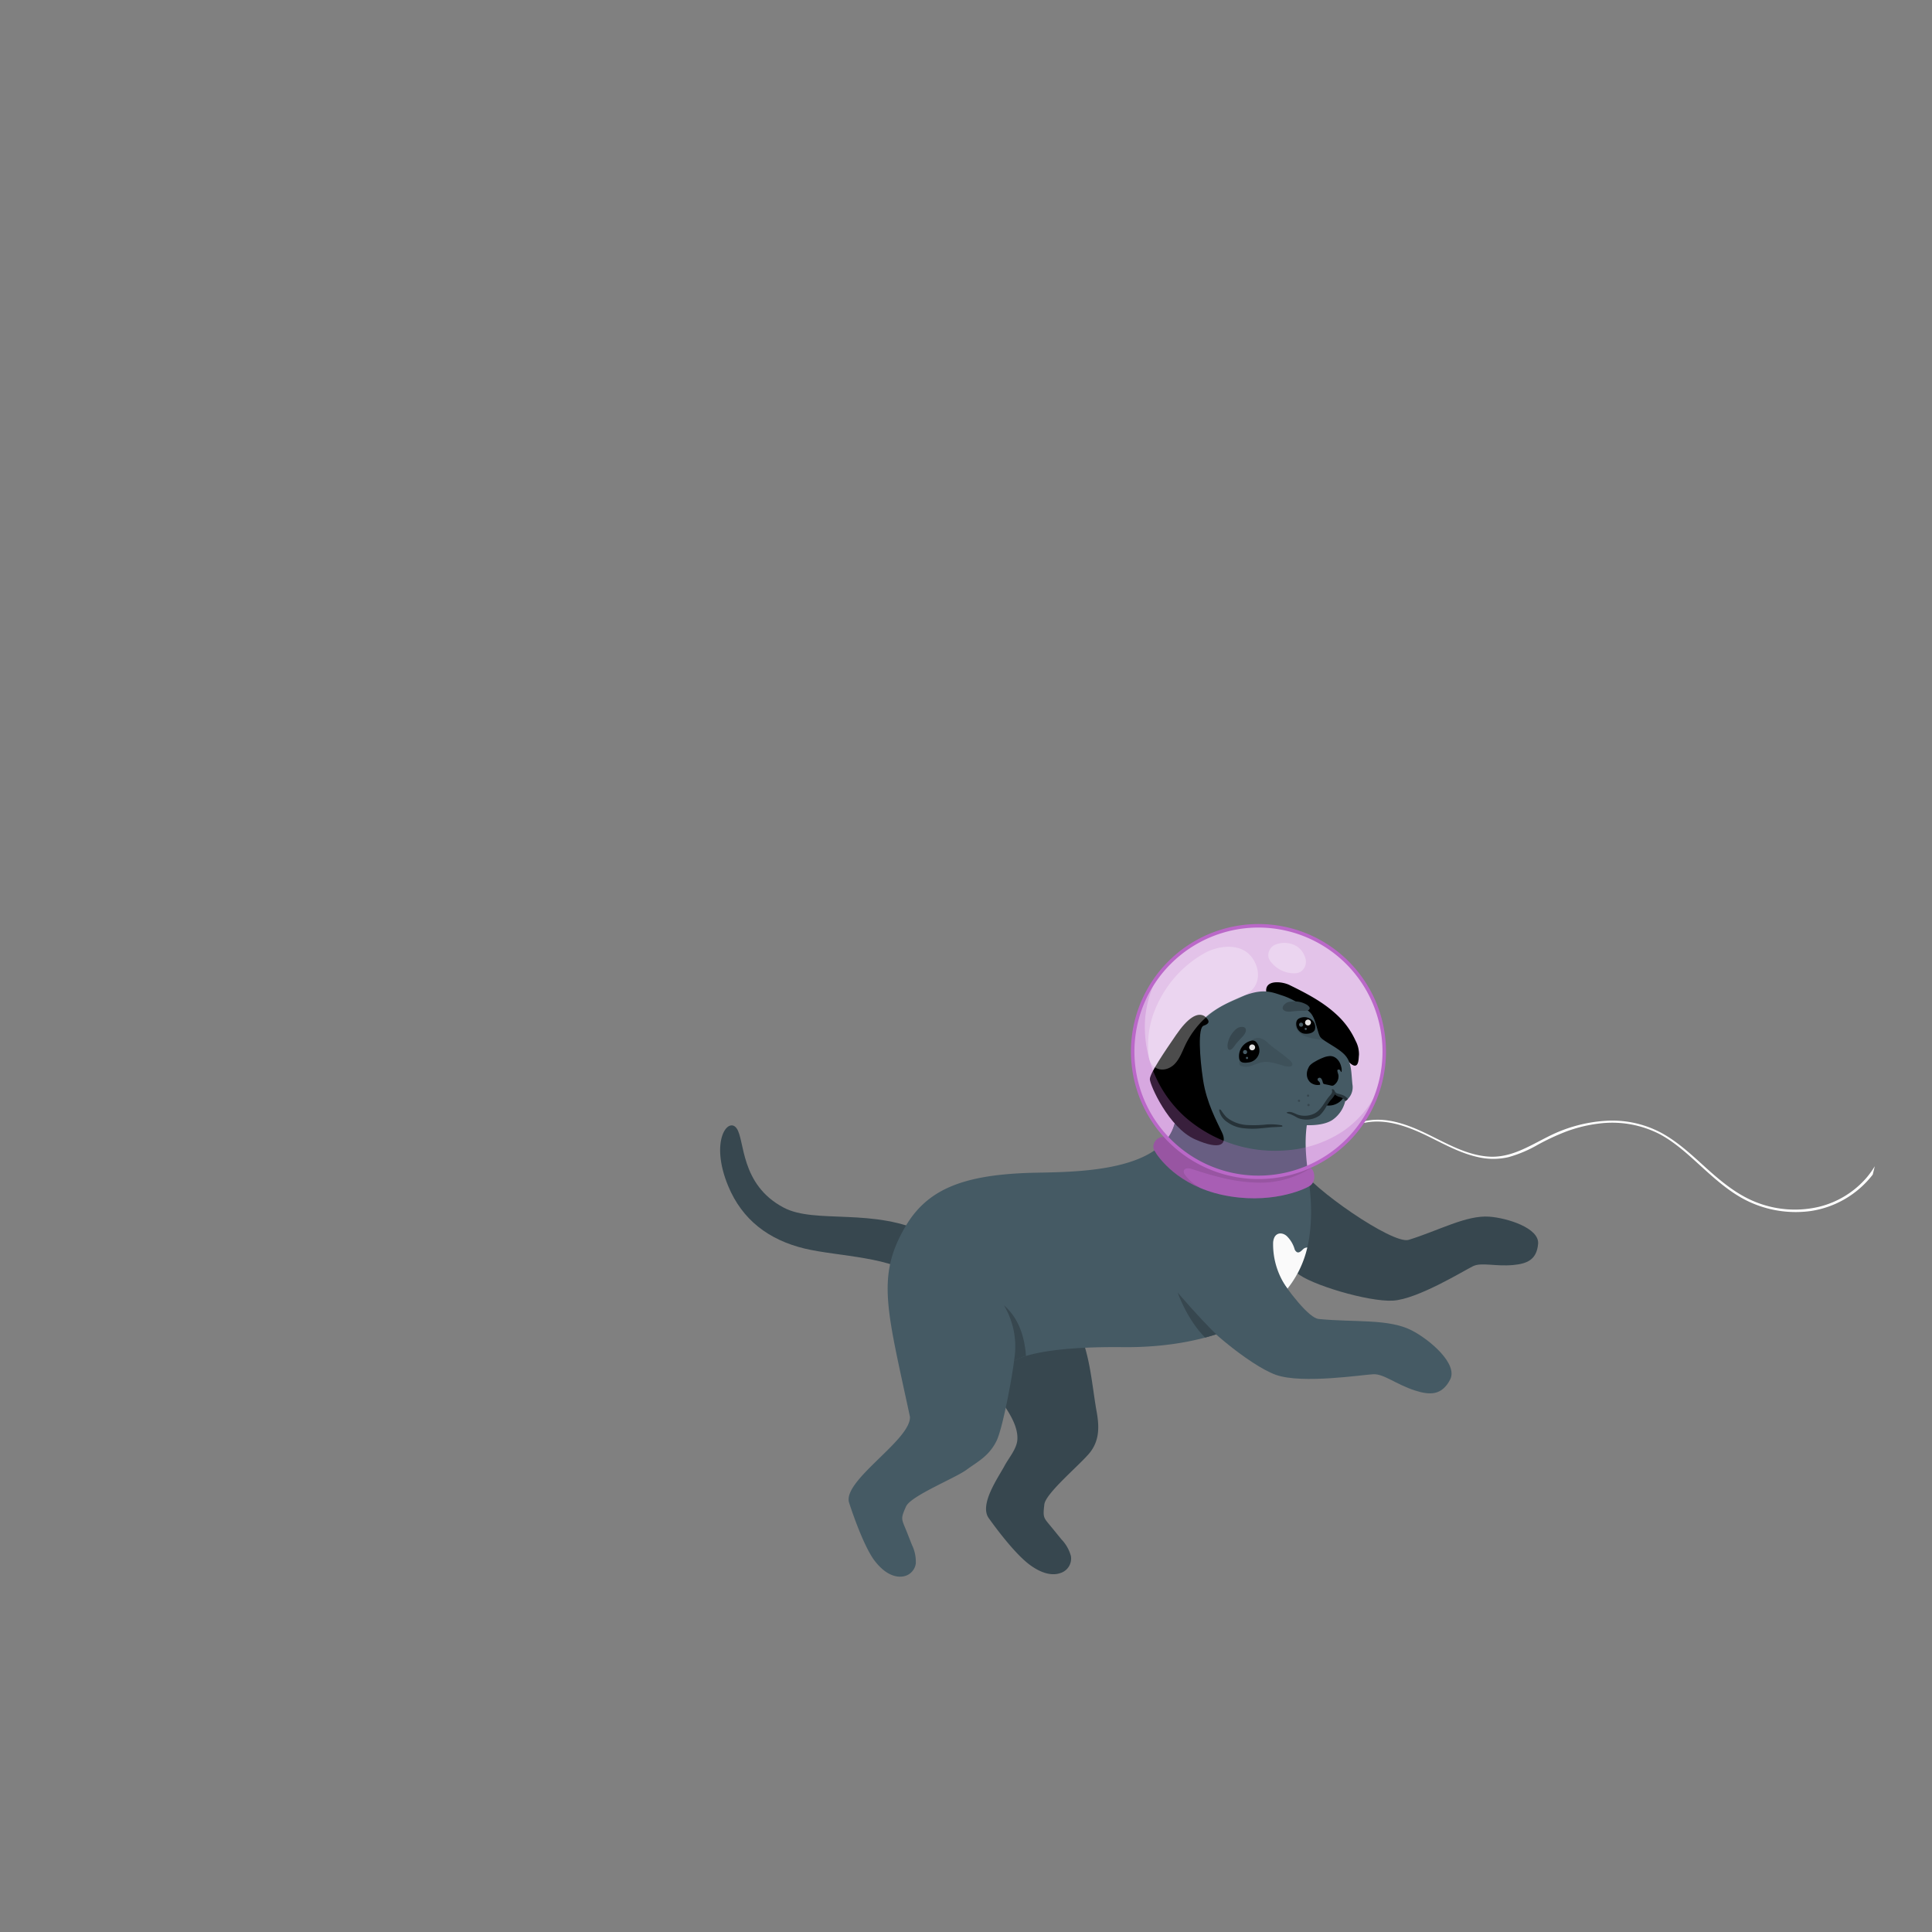 <svg xmlns="http://www.w3.org/2000/svg" viewBox="0 0 500 500"><rect x="0" y="0" width="500" height="500" fill="#808080" stroke="none"/><g id="freepik--Dog--inject-66"><g id="freepik--dog--inject-66"><path d="M483,304.86a23.73,23.73,0,0,1-12.17,7.44,27.25,27.25,0,0,1-15.61-.89c-5-1.79-9.13-5.08-13.06-8.59-3.75-3.36-7.4-6.92-11.81-9.42a26.94,26.94,0,0,0-14.55-3.35,38,38,0,0,0-15.25,4.16c-4.89,2.44-9.57,5.49-15.27,5.12s-10.88-3.42-15.94-5.87c-4.61-2.23-9.91-4.3-15.13-3.49a12.59,12.59,0,0,0-3.4,1c-.11.05,0,.34.09.29,5.33-2.09,11-.61,16.05,1.59s10,5.4,15.58,6.61a17.52,17.52,0,0,0,7.89,0,32.63,32.63,0,0,0,7.51-3.17,59.8,59.8,0,0,1,7.53-3.5,37,37,0,0,1,8.23-2,26.92,26.92,0,0,1,15.88,2.75c4.41,2.38,8,5.91,11.71,9.25s7.54,6.6,12.17,8.57a28.65,28.65,0,0,0,15.11,2.06,24.93,24.93,0,0,0,16.1-9.43c.18-.72.36-1.44.53-2.17A22.45,22.45,0,0,1,483,304.86Z" style="fill:#fff"></path><circle cx="325.69" cy="272.15" r="32.54" style="fill:#BA68C8"></circle><circle cx="325.69" cy="272.15" r="32.54" style="fill:#fff;opacity:0.6"></circle><g id="freepik--dog--inject-66"><path d="M336.57,302.35c2.5,4.85,23.85,19.81,28,18.52,7.94-2.46,14.84-6.41,20.86-6,4.6.34,13,2.93,12.63,7.05s-2.86,5.14-6.5,5.47c-4.61.41-8.14-.76-10.33.29s-14.32,8.55-20.73,8.92-21.72-4.26-24.87-7.19S336.57,302.35,336.57,302.35Z" style="fill:#37474f"></path><path d="M255.89,392.9c-2.53-3.53,2.47-10.54,4.08-13.54,1.12-2.1,3.16-4.38,3.32-6.76.22-3.12-1.75-6.41-3.41-8.88-3-4.46-6.48-9.08-6.2-14.74a3.2,3.2,0,0,1,.33-1.47,3.41,3.41,0,0,1,1.32-1.14,27.94,27.94,0,0,1,16.4-3.77,6.09,6.09,0,0,1,2.66.67c1,.56,3.55-.95,4.12,0,3.54,6,4.05,15.14,5.29,22,.68,3.78.78,7.24-1.53,10.39-2.14,2.92-11.71,10.72-12,13.72-.42,3.58-.19,3.34,2.07,6.11l2.36,2.9a10,10,0,0,1,2.46,4.36,3.94,3.94,0,0,1-2.74,4.36,5.5,5.5,0,0,1-1,.24c-2.51.35-5.08-1-7-2.44C262.88,402.25,258.41,396.42,255.89,392.9Z" style="fill:#37474f"></path><path d="M240.08,319.37c-13.82-7-29.07-2.49-37.26-6.84-11.37-6-10-17.58-12.2-20.55s-7,3.28-2.17,14.95c3.62,8.75,10.48,13.95,19.8,16.2,8.58,2.06,23.47,2.12,29,7.68Z" style="fill:#37474f"></path><path d="M219.76,388.94c-1.88-5.75,16.08-16.3,15.73-22.3-5.92-27.65-8.77-36.27-1.17-49.21,5.52-9.41,14.46-13.23,31.48-13.87,9.37-.36,35.35.74,38.45-13.61,14.95-6.8,35.47-10.14,33.95,1.24-1.33,10,2.32,16.77.67,28.8-3,21.63-26.68,28.89-48.3,28.65-15.55-.16-24.42,1.44-28.15,3.56-.16,2.27-2.82,17.42-4.58,20.83-2,3.91-4.84,5.24-7.75,7.38s-14.37,6.71-15.61,9.47c-1.47,3.29-1.18,3.13.15,6.44L236,399.8a9.86,9.86,0,0,1,1,4.9,3.94,3.94,0,0,1-3.93,3.33,4.32,4.32,0,0,1-1-.06c-2.5-.42-4.55-2.44-6-4.43C223.63,400,221.1,393.05,219.76,388.94Z" style="fill:#455a64"></path><path d="M337.19,323.34c-.43.42-1,1-1.54.71a1.43,1.43,0,0,1-.65-.92,7.76,7.76,0,0,0-2-3.25c-1-.88-2.49-1-3.19.35a3.75,3.75,0,0,0-.33,1.59,19.59,19.59,0,0,0,3.72,11.7.25.25,0,0,0,.05-.07,26.81,26.81,0,0,0,5.08-10.6A1.63,1.63,0,0,0,337.19,323.34Z" style="fill:#fafafa"></path><path d="M265.53,350.93c-.29-3.71-1.27-9.25-5.71-13.12a20.9,20.9,0,0,1,2.6,14.39A15.78,15.78,0,0,1,265.53,350.93Z" style="fill:#37474f"></path><path d="M320.5,310.06c.46,6.09,15.93,30.81,20.76,31.29,9.25.92,18.08-.13,24.08,2.95,4.6,2.35,12.09,8.67,9.94,12.76s-5.19,4.05-9.08,2.8c-4.92-1.59-8.05-4.33-10.77-4.21s-18.47,2.57-25.23.16-20.51-13.87-22.47-18.26S320.5,310.06,320.5,310.06Z" style="fill:#455a64"></path><path d="M304.77,334.51s2.45,7.05,7.12,11.65c1-.26,1.93-.54,2.87-.84C310.46,341.16,304.77,334.51,304.77,334.51Z" style="fill:#37474f"></path></g><path d="M302.13,294.59c-2.07-1.28-4.43,1.28-3.38,3.16s6.2,9.05,17.64,11.5c12,2.58,20.93-1.27,22.63-2.37,1.92-1.24,1.12-5.18-.64-4.75-4.76,1.79-12.31,3.38-19.07,2S306.69,299,302.13,294.59Z" style="fill:#BA68C8"></path><path d="M302.13,294.59c-2.07-1.28-4.43,1.28-3.38,3.16s6.2,9.05,17.64,11.5c12,2.58,20.93-1.27,22.63-2.37,1.92-1.24,1.12-5.18-.64-4.75-4.76,1.79-12.31,3.38-19.07,2S306.69,299,302.13,294.59Z" style="opacity:0.1"></path><path d="M308.5,302.55c5.25,1.73,10.63,3.28,16.15,3.48a24.45,24.45,0,0,0,14.58-3.74,1,1,0,0,0-.85-.16c-4.76,1.79-12.31,3.38-19.07,2s-12.62-5.17-17.18-9.55c-2.07-1.28-4.43,1.28-3.38,3.16.86,1.53,4.44,6.57,11.91,9.71L310,307a10.12,10.12,0,0,1-3.4-3.06,1.33,1.33,0,0,1-.23-.92C306.52,302.23,307.7,302.29,308.5,302.55Z" style="opacity:0.1"></path><path d="M333.67,254.9c4.25,2.08,8.51,4.27,12,7.46a20.8,20.8,0,0,1,5.16,7,7.31,7.31,0,0,1,.87,3.67c-.11.83,0,3.1-1.35,2.71a2.5,2.5,0,0,1-.85-.52,27.35,27.35,0,0,0-5.68-3.74c-2.07-.91-4.4-.93-6.43-2.06a17,17,0,0,1-5.09-5c-1.52-2.08-4.19-5-4.58-7.6C327.21,253.43,331.8,254,333.67,254.9Z"></path><path d="M320.6,258.23c6.21-2.71,8.42-1.49,11.48-.52a18.63,18.63,0,0,1,6.88,4.23c1.61,1.45,1.93,5.32,2.74,6.45s4.89,2.88,6.5,4.81,1.48,4.16,1.8,7.39a4.36,4.36,0,0,1-1.86,4.4,8.2,8.2,0,0,1-3.34,4.87c-2.74,1.78-7.56,1.28-7.56,1.28s-1.12,2.58-5.77,2.72c-6.82.22-7.13,1.36-10.87,1.18-6.52-.3-7.85-2.89-11.88-7.41s-5.69-9.8-1.52-18.11C310.48,263,315.44,260.49,320.6,258.23Z" style="fill:#455a64"></path><path d="M336.39,284.67a.31.31,0,0,1,0,.42.3.3,0,0,1-.43,0,.31.31,0,0,1,0-.42A.3.3,0,0,1,336.39,284.67Z" style="fill:#37474f"></path><path d="M338.74,283.35a.3.3,0,1,1-.43,0A.32.32,0,0,1,338.74,283.35Z" style="fill:#37474f"></path><circle cx="338.65" cy="285.98" r="0.3" style="fill:#37474f"></circle><path d="M343.76,284.87a4.64,4.64,0,0,1,.66-.87,6.06,6.06,0,0,0,.6-.81.52.52,0,0,1,.21-.18.48.48,0,0,1,.37,0,7.39,7.39,0,0,1,2,1.07s0,0,0,.06,0,0,0,.06a4.53,4.53,0,0,1-3.67,1.92c-.29,0-.82,0-.69-.39A4.51,4.51,0,0,1,343.76,284.87Z"></path><path d="M337.24,291.23c-.44,1.42-.22,4.89.11,9.42-1.6,1.07-10.94,3.68-18.45,1.69a37.28,37.28,0,0,1-16.22-8.41c2.93-4.49,3.89-21,3.89-21Z" style="fill:#455a64"></path><path d="M328.23,270a4.75,4.75,0,0,0-2.22-1.36c-1.28-.22-2.47.69-3.31,1.67a7.41,7.41,0,0,0-2,4.75,1,1,0,0,0,.13.54.85.85,0,0,0,.44.3,4.1,4.1,0,0,0,2.8-.14,18.07,18.07,0,0,1,2.73-.88c1.66-.26,3.26.34,4.85.75A4.89,4.89,0,0,0,334,276c.7-.25.52-.89.07-1.34C332.26,272.92,330.1,271.65,328.23,270Z" style="opacity:0.1"></path><path d="M341.7,268.39c-.69-1-.8-2.36-1.18-3.46s-2.07-1.27-3.07-1.28a2.31,2.31,0,0,0-1.83.57,1.88,1.88,0,0,0-.12,1.93c.78,1.88,3,2.36,4.78,2.7l1,.17,1.43.25A3.06,3.06,0,0,1,341.7,268.39Z" style="opacity:0.1"></path><path d="M325.05,269.62a1.28,1.28,0,0,0-1-.33,4.11,4.11,0,0,0-3.35,4.67c.23,1.22,1.41,1.14,2.41,1a3.19,3.19,0,0,0,2.8-2.69A3.4,3.4,0,0,0,325.05,269.62Z"></path><path d="M324.82,271.06a.76.76,0,1,1-.76-.76A.76.76,0,0,1,324.82,271.06Z" style="fill:#e0e0e0"></path><path d="M335.52,264.42a1.31,1.31,0,0,1,.69-.85,3,3,0,0,1,3.44.5,2.42,2.42,0,0,1,.64,2.38c-.36,1.09-2.36,1.29-3.25.93A2.64,2.64,0,0,1,335.52,264.42Z"></path><path d="M339.27,264.63a.76.76,0,1,1-.76-.76A.76.76,0,0,1,339.27,264.63Z" style="fill:#e0e0e0"></path><path d="M338.57,276.46a3.46,3.46,0,0,0-.36,1.55,2.86,2.86,0,0,0,.87,2.08,3,3,0,0,0,2.47.66.11.11,0,0,0,.08,0,.11.11,0,0,0,0-.08.82.82,0,0,0-.22-.7c-.13-.15-.32-.25-.39-.44a.42.42,0,0,1,.21-.54c.73-.35,1,.67,1.11,1.12a.73.73,0,0,0,.18.35.83.83,0,0,0,.34.13c.56.11,1.11.23,1.66.36a1,1,0,0,0,.45,0,.88.88,0,0,0,.35-.2,2.73,2.73,0,0,0,1.07-2.49c-.06-.36-.22-.7-.27-1.07a.35.35,0,0,1,.05-.3c.15-.18.5-.09.64.06s.26.75.39.34a2.63,2.63,0,0,0-.09-1.18c-.3-1.43-1.38-2.88-3-2.8a5.37,5.37,0,0,0-1.7.42,14.63,14.63,0,0,0-2.21,1.09,5.06,5.06,0,0,0-1.22.93A3.17,3.17,0,0,0,338.57,276.46Z"></path><path d="M345.15,282c-.16-.2-.58-.15-.45.16.23.55-.26,1.09-.6,1.47-1.34,1.52-2,3.44-3.82,4.49a5.68,5.68,0,0,1-3.84.51c-1.11-.18-2.09-1.12-3.26-.8-.64.18.57.43.71.5a11,11,0,0,1,1.43.68,4.22,4.22,0,0,0,1.81.66,5.89,5.89,0,0,0,4.4-1,9.24,9.24,0,0,0,1.73-2.32c.34-.56.71-1.1,1.1-1.62a7.2,7.2,0,0,0,1-1.28A1.35,1.35,0,0,0,345.15,282Z" style="fill:#263238"></path><path d="M348.83,284.4a3.39,3.39,0,0,0-1.35-1,10.11,10.11,0,0,0-1.19-.35,1.82,1.82,0,0,1-.44-.17,1.49,1.49,0,0,1-.51-.6c0-.09-.24-.26-.31-.08,0-.07,0,0,0,0a.29.29,0,0,0,0,.1.62.62,0,0,0,0,.27,1.41,1.41,0,0,0,.26.5,3,3,0,0,0,1.46.84,2.67,2.67,0,0,1,1,.51,2.14,2.14,0,0,1,.44.53A2.21,2.21,0,0,0,348.83,284.4Z" style="fill:#263238"></path><path d="M311.77,263c-1.88-1.18-4.39.45-7.41,4.85s-6.78,9.92-6.78,11.43,4.9,12.56,11.68,15.57,8.4,1.21,7-1.76-4-7.68-4.9-13.57-1.38-13.55.12-14.06S313.28,264.28,311.77,263Z"></path><path d="M322.75,272.35a.53.53,0,0,1-1.05,0,.53.53,0,1,1,1.05,0Z" style="fill:#455a64"></path><path d="M323,273.8a.28.28,0,0,1-.28.28.29.29,0,0,1-.28-.28.28.28,0,0,1,.28-.28A.27.27,0,0,1,323,273.8Z" style="fill:#455a64"></path><path d="M337.25,265.19a.53.53,0,0,1-.53.53.53.53,0,0,1,0-1.06A.53.53,0,0,1,337.25,265.19Z" style="fill:#455a64"></path><circle cx="337.92" cy="266.28" r="0.28" style="fill:#455a64"></circle><path d="M331.75,291.24a15.29,15.29,0,0,0-4.63-.16,30.47,30.47,0,0,1-4.58.06A9.37,9.37,0,0,1,318.7,290a6.8,6.8,0,0,1-1.41-1,11.86,11.86,0,0,1-1.3-1.71c-.09-.12-.5-.29-.48,0a4.72,4.72,0,0,0,2.07,3.08,8.55,8.55,0,0,0,3.95,1.58,20.25,20.25,0,0,0,4.67.06c.87-.07,1.75-.17,2.63-.25s2-.07,3-.2C331.94,291.53,331.87,291.27,331.75,291.24Z" style="fill:#263238"></path><path d="M319.51,266.7a6.37,6.37,0,0,0-1.83,3.8c0,.41,0,1.14.53,1.2s1.1-.74,1.37-1.15c.56-.81,1.32-1.53,2-2.28a3.87,3.87,0,0,0,.74-1.1c.67-1.78-1.59-1.66-2.46-.81C319.72,266.47,319.61,266.58,319.51,266.7Z" style="fill:#37474f"></path><path d="M334.09,259.22a6.4,6.4,0,0,1,4.14.81c.33.24.92.68.65,1.14s-1.25.44-1.74.42a27.48,27.48,0,0,0-3,.2,3.89,3.89,0,0,1-1.32-.06c-1.83-.53-.39-2.27.82-2.45Z" style="fill:#37474f"></path><path d="M356.77,281.83a27.17,27.17,0,0,1-9,10.79,30.2,30.2,0,0,1-14.88,5.08,35.28,35.28,0,0,1-26.16-8.59,31.43,31.43,0,0,1-10.39-25.28,28.53,28.53,0,0,1,3.23-11.07,32.55,32.55,0,1,0,57.21,29.07Z" style="fill:#BA68C8;opacity:0.3"></path><path d="M325.69,305.14a33,33,0,1,1,33-33A33,33,0,0,1,325.69,305.14Zm0-65.09a32.1,32.1,0,1,0,32.1,32.1A32.14,32.14,0,0,0,325.69,240.05Z" style="fill:#BA68C8"></path><path d="M311.83,246.62a28.93,28.93,0,0,0-9.74,8.83,29.59,29.59,0,0,0-3.78,7.51,24.15,24.15,0,0,0-1,10.44c.3,3.08,3.39,4.39,6,2.55a4.16,4.16,0,0,0,.64-.54c1.36-1.37,2-3.27,2.83-5A22.93,22.93,0,0,1,318,259.46c2.42-1.09,5.21-1.9,6.68-4.11,1.74-2.62.72-6.31-1.4-8.39C320.31,244.06,315.11,244.82,311.83,246.62Zm26.07,1.62a5.7,5.7,0,0,0-2.06-3.19,6.23,6.23,0,0,0-6-.48,3,3,0,0,0-1.54,3.27,3.7,3.7,0,0,0,.74,1.25,7.67,7.67,0,0,0,5.73,2.8,3.67,3.67,0,0,0,1.73-.34A3.11,3.11,0,0,0,337.9,248.24Z" style="fill:#fff;opacity:0.3"></path></g></g></svg>
